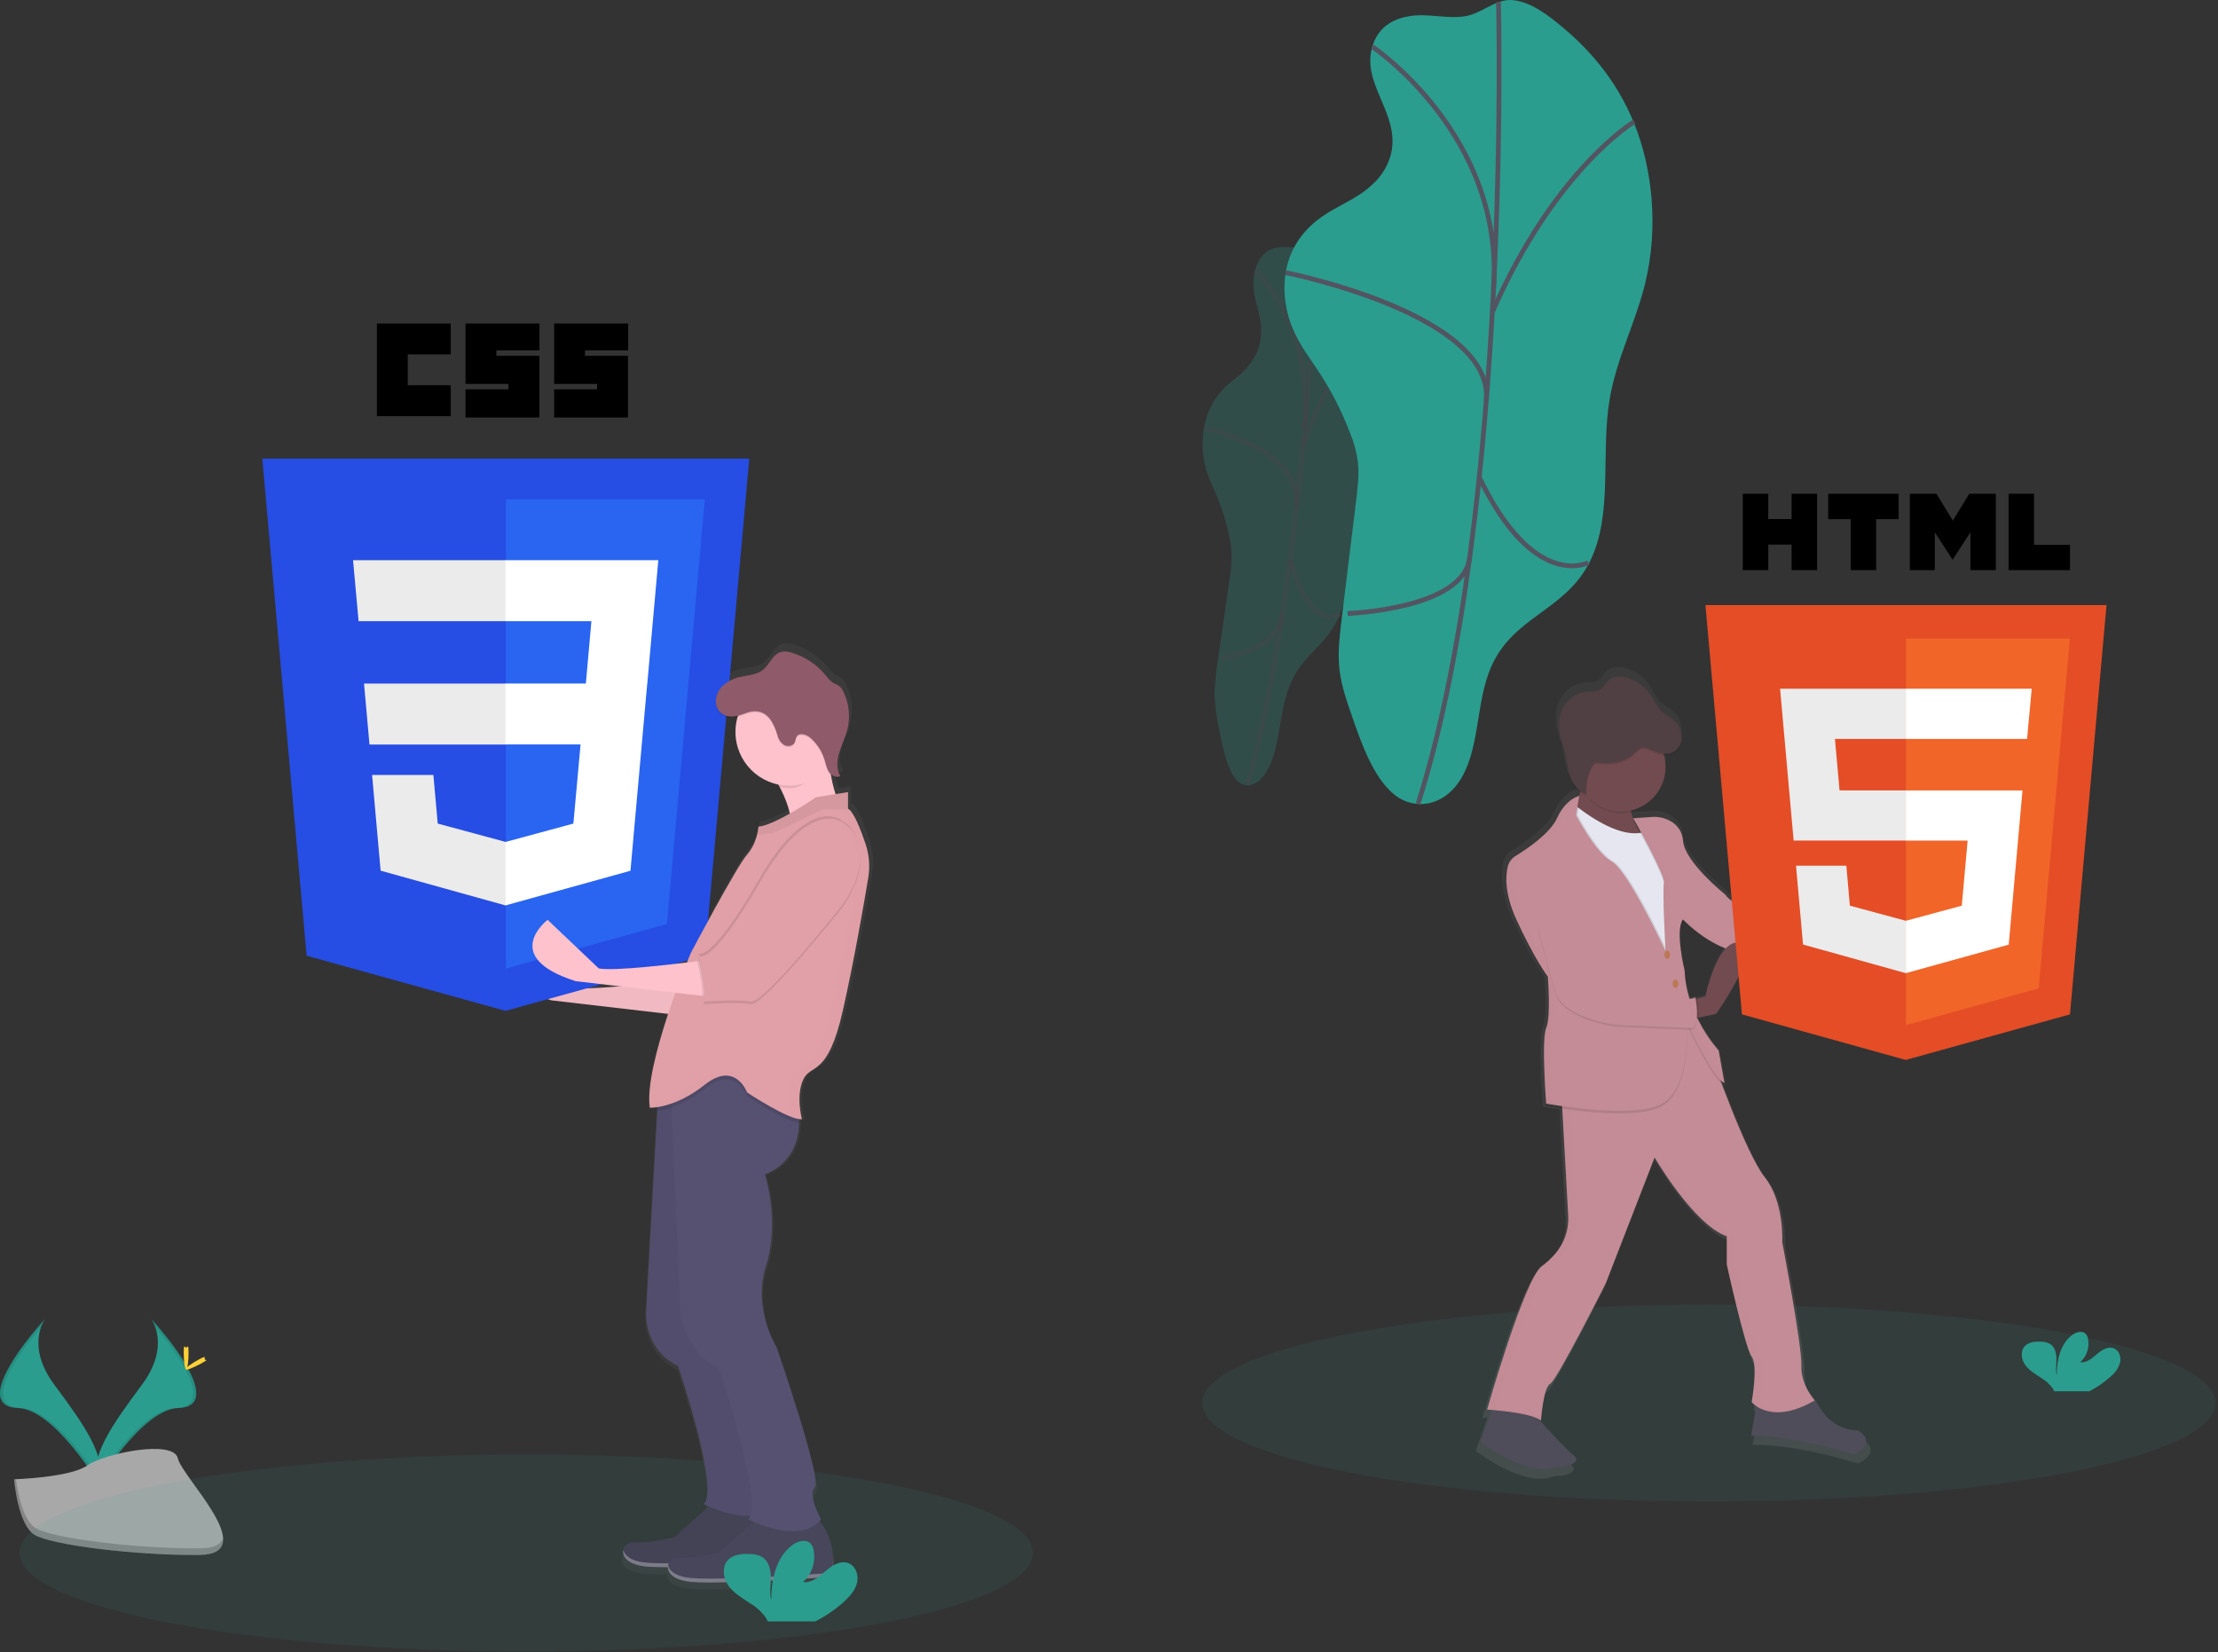 <svg width="925" height="689" viewBox="0 0 925 689" fill="none" xmlns="http://www.w3.org/2000/svg">
<rect x="0" y="0" width="925" height="689" fill="#333333" stroke="none"/>
<path opacity="0.1" d="M712.66 626.21C829.391 626.21 924.02 607.818 924.02 585.13C924.02 562.442 829.391 544.05 712.66 544.05C595.929 544.05 501.3 562.442 501.3 585.13C501.3 607.818 595.929 626.21 712.66 626.21Z" fill="#2A9D8F"/>
<g opacity="0.5">
<path opacity="0.5" d="M531.62 103.47C528.77 104.28 525.28 106.39 523.56 112.16C520.19 123.47 528.02 131.16 525.44 142.95C524.724 146.077 523.361 149.02 521.44 151.59C518.29 155.86 514.87 157.88 511.55 160.87C507.339 164.689 504.321 169.645 502.86 175.14C501.259 181.204 501.125 187.563 502.47 193.69C503.65 198.81 505.66 202.54 507.42 206.69C509.608 211.983 511.319 217.461 512.53 223.06C513.195 225.786 513.571 228.575 513.65 231.38C513.6 235.106 513.266 238.824 512.65 242.5L507.86 275.92C507.133 280.289 506.695 284.702 506.55 289.13C506.613 293.567 507.125 297.986 508.08 302.32C509.76 311.16 511.57 320.32 515.42 325C519.27 329.68 525.83 328 529.86 318.53C533.69 309.47 533.78 297.38 537.16 287.7C542.49 272.45 553.08 270.4 558.96 255.85C564.6 241.85 562.87 224.77 565.73 208.85C567.73 197.44 572.14 187.04 574.73 175.77C578.45 159.54 578.08 142.69 575.11 130.21C572.851 119.955 567.965 110.465 560.93 102.67C558.44 99.92 555.77 97.47 552.64 97.22C549.31 96.96 546.4 101.15 543.11 102.41C539.31 103.9 535.49 102.37 531.62 103.47Z" fill="#2A9D8F"/>
<path opacity="0.5" d="M549.65 98.07C549.65 98.07 544.01 242.41 520.29 327.52" stroke="#535461" stroke-width="2" stroke-miterlimit="10"/>
<path opacity="0.5" d="M523.42 112.84C523.42 112.84 548.77 135.92 543.96 179.84" stroke="#535461" stroke-width="2" stroke-miterlimit="10"/>
<path opacity="0.5" d="M502.15 178.52C502.15 178.52 543.76 186.89 540.67 211.78" stroke="#535461" stroke-width="2" stroke-miterlimit="10"/>
<path opacity="0.5" d="M575.18 129.91C575.18 129.91 558.34 144.65 543.34 186.4" stroke="#535461" stroke-width="2" stroke-miterlimit="10"/>
<path opacity="0.5" d="M558.73 256.09C558.73 256.09 547.24 265.09 538.02 233.58" stroke="#535461" stroke-width="2" stroke-miterlimit="10"/>
<path opacity="0.5" d="M509.15 274.5C509.15 274.5 532.58 271.44 534.74 256.77" stroke="#535461" stroke-width="2" stroke-miterlimit="10"/>
</g>
<path d="M588.26 6.66C582.46 7.52 575.48 10.21 572.61 18.5C566.98 34.76 584.09 47.07 580.15 64.06C578.975 68.735 576.499 72.983 573.01 76.31C567.01 82.22 560.15 84.8 553.65 88.81C547.15 92.82 540.4 99.13 537.35 108.81C534.42 118.12 535.69 128.4 538.74 136.08C541.79 143.76 546.4 149.49 550.52 155.81C555.527 163.589 559.713 171.867 563.01 180.51C564.673 184.449 565.79 188.598 566.33 192.84C566.86 198.04 566.19 203.63 565.52 209.1L559.57 257.84C558.78 264.32 557.98 270.9 558.43 277.14C558.94 284.33 561.07 290.61 563.17 296.74C567.69 309.96 572.53 323.74 581.06 331.02C589.59 338.3 602.97 336.74 610.18 323.2C617.04 310.31 615.78 292.52 621.63 278.67C630.85 256.84 652.53 255.07 662.96 234.35C672.96 214.47 667.37 189.04 671.39 165.94C674.27 149.39 682.07 134.59 686.07 118.3C691.84 94.83 689.07 69.98 681.45 51.3C673.83 32.62 661.78 19.3 648.85 9.07C643.37 4.72 637.56 0.79 631.05 0.07C624.13 -0.7 618.6 5.12 611.95 6.59C604.21 8.2 596.13 5.49 588.26 6.66Z" fill="#2A9D8F"/>
<path d="M624.94 0.84C624.94 0.84 630.4 212.73 591.38 335.26" stroke="#535461" stroke-width="2" stroke-miterlimit="10"/>
<path d="M572.39 19.52C572.39 19.52 627.59 56.52 622.86 120.68" stroke="#535461" stroke-width="2" stroke-miterlimit="10"/>
<path d="M536.16 113.69C536.16 113.69 623.28 130.95 619.84 167.23" stroke="#535461" stroke-width="2" stroke-miterlimit="10"/>
<path d="M681.55 50.76C681.55 50.76 648.44 70.47 622.36 130.17" stroke="#535461" stroke-width="2" stroke-miterlimit="10"/>
<path d="M662.44 234.63C662.44 234.63 639.74 246.63 616.91 199.02" stroke="#535461" stroke-width="2" stroke-miterlimit="10"/>
<path d="M562.01 255.84C562.01 255.84 610.14 254.11 612.88 232.76" stroke="#535461" stroke-width="2" stroke-miterlimit="10"/>
<path d="M63.052 550.009C63.052 550.009 71.432 561.009 59.182 577.509C46.932 594.009 36.812 608.029 40.922 618.349C40.922 618.349 59.402 587.619 74.442 587.189C89.482 586.759 79.602 568.489 63.052 550.009Z" fill="#2A9D8F"/>
<path opacity="0.1" d="M63.053 550.009C63.8 551.066 64.393 552.225 64.812 553.449C79.493 570.689 87.302 586.779 73.203 587.189C60.062 587.569 44.303 611.059 40.523 616.999C40.647 617.457 40.797 617.908 40.972 618.349C40.972 618.349 59.452 587.619 74.492 587.189C89.532 586.759 79.603 568.489 63.053 550.009Z" fill="black"/>
<path d="M78.632 563.979C78.632 567.839 78.202 570.979 77.632 570.979C77.062 570.979 76.632 567.849 76.632 563.979C76.632 560.109 77.172 561.979 77.702 561.979C78.232 561.979 78.632 560.119 78.632 563.979Z" fill="#FFD037"/>
<path d="M83.983 568.58C80.593 570.43 77.642 571.58 77.392 571.07C77.142 570.56 79.672 568.72 83.062 566.88C86.453 565.04 85.112 566.38 85.373 566.88C85.632 567.38 87.362 566.73 83.983 568.58Z" fill="#FFD037"/>
<path d="M18.812 550.009C18.812 550.009 10.432 561.009 22.682 577.509C34.932 594.009 45.032 608.019 40.942 618.339C40.942 618.339 22.462 587.609 7.422 587.179C-7.618 586.749 2.242 568.489 18.812 550.009Z" fill="#2A9D8F"/>
<path opacity="0.1" d="M18.812 550.009C18.082 551.069 17.506 552.227 17.102 553.449C2.422 570.689 -5.388 586.779 8.712 587.189C21.852 587.569 37.612 611.059 41.392 616.999C41.267 617.457 41.117 617.908 40.942 618.349C40.942 618.349 22.462 587.619 7.422 587.189C-7.618 586.759 2.242 568.489 18.812 550.009Z" fill="black"/>
<path d="M5.882 616.909C5.882 616.909 29.312 616.189 36.372 611.159C43.432 606.129 72.372 600.159 74.162 608.159C75.952 616.159 109.372 648.269 82.922 648.479C56.472 648.689 21.462 644.359 14.412 640.069C7.362 635.779 5.882 616.909 5.882 616.909Z" fill="#A8A8A8"/>
<path opacity="0.2" d="M83.392 645.699C56.942 645.909 21.932 641.579 14.882 637.289C9.512 634.019 7.372 622.289 6.662 616.879H5.882C5.882 616.879 7.362 635.779 14.412 640.069C21.462 644.359 56.472 648.699 82.922 648.479C90.562 648.419 93.192 645.699 93.052 641.679C91.992 644.139 89.082 645.659 83.392 645.699Z" fill="black"/>
<path d="M880.36 573.95C882.193 572.456 883.528 570.44 884.19 568.17C884.69 565.87 883.71 563.12 881.51 562.28C879.05 561.34 876.42 563.04 874.43 564.77C872.44 566.5 870.15 568.46 867.54 568.09C868.881 566.874 869.885 565.331 870.453 563.612C871.021 561.893 871.133 560.056 870.78 558.28C870.667 557.544 870.356 556.852 869.88 556.28C868.51 554.82 866.04 555.45 864.4 556.6C859.2 560.26 857.75 567.32 857.72 573.68C857.2 571.39 857.64 569 857.62 566.68C857.6 564.36 856.96 561.68 854.98 560.46C853.752 559.8 852.373 559.473 850.98 559.51C848.64 559.42 846.04 559.66 844.44 561.37C842.44 563.49 842.97 567.06 844.7 569.37C846.43 571.68 849.05 573.17 851.47 574.79C853.409 575.943 855.064 577.519 856.31 579.4C856.457 579.661 856.577 579.935 856.67 580.22H871.32C874.602 578.547 877.643 576.438 880.36 573.95Z" fill="#2A9D8F"/>
<path opacity="0.1" d="M219.463 688.72C336.193 688.72 430.823 670.327 430.823 647.64C430.823 624.952 336.193 606.56 219.463 606.56C102.732 606.56 8.103 624.952 8.103 647.64C8.103 670.327 102.732 688.72 219.463 688.72Z" fill="#2A9D8F"/>
<path d="M322.892 395.089L316.192 396.299L320.452 404.529L325.022 406.959L329.282 409.999L330.502 406.659L327.452 400.259L322.892 395.089Z" fill="#FDC2CC"/>
<path d="M318.023 395.7H314.373V400.88L318.023 409.1C318.023 409.1 322.893 410.01 323.203 410.01C323.513 410.01 327.463 409.1 327.463 409.1L328.683 406.97C328.683 406.97 315.283 401.78 318.023 395.7Z" fill="#E6E6F0"/>
<path d="M315.282 394.479L313.422 395.999L305.242 402.699L324.112 427.699C324.112 427.699 334.762 432.269 339.642 427.699C339.642 427.699 342.642 424.699 335.992 422.219C335.992 422.219 330.812 423.129 330.812 417.959C330.812 412.789 332.032 407.309 333.812 406.089C333.812 406.089 329.242 404.569 328.032 405.789C327.101 406.815 326.283 407.939 325.592 409.139C325.592 409.139 314.672 404.829 315.282 394.479Z" fill="#B45181"/>
<path d="M776.62 600.12C776.62 600.12 766.35 600.84 760.01 589.84C758.771 587.625 757.306 585.544 755.64 583.63C753.593 580.274 752.53 576.41 752.57 572.48C752.92 564.33 744.42 519.69 744.42 519.69C744.42 519.69 745.48 502.69 736.98 492.06C731.38 485.06 723.33 465.06 718.48 452.14C718.805 452.43 719.197 452.636 719.62 452.74L719.42 451.63H719.62L717.11 437.84C713.456 433.639 710.375 428.971 707.95 423.96L708.52 423.84L716.04 422.26C716.04 422.26 728.26 404.89 729.04 396.35H730.04H731.45C742.761 396.288 754.067 396.879 765.31 398.12C765.31 398.07 765.23 397.85 765.13 397.5C764.654 395.781 764.287 394.034 764.03 392.27H764.73L771.73 391.81C771.73 391.81 795.82 364.89 786.96 359.93C778.1 354.97 768.89 382.25 768.89 382.25L765.89 382.79L765.08 382.94C765.16 382.82 765.24 382.71 765.33 382.6C765.42 382.49 726.01 380.84 719.94 371.26C719.94 371.26 702.58 357.44 701.87 348.26C701.742 346.355 701.092 344.523 699.992 342.963C698.891 341.404 697.382 340.178 695.63 339.42C693.485 338.396 691.11 337.951 688.74 338.13L680.61 338.69L681.18 339.69H680.95C680.44 338.521 680.012 337.318 679.67 336.09H679.84C679.78 335.84 679.73 335.59 679.68 335.34C682.171 334.752 684.52 333.67 686.586 332.159C688.652 330.647 690.393 328.736 691.707 326.539C693.021 324.342 693.88 321.904 694.235 319.369C694.589 316.833 694.431 314.253 693.77 311.78C694.565 311.882 695.372 311.858 696.16 311.71C699.16 311.1 701.27 308.06 701.35 305.02C701.35 304.82 701.35 304.62 701.35 304.43C701.35 304.43 701.35 304.35 701.35 304.31C701.32 302.782 700.95 301.28 700.267 299.914C699.583 298.547 698.604 297.35 697.4 296.41C695.78 295.06 693.84 294.1 692.4 292.6C690.65 290.81 689.69 288.41 688.33 286.3C686.052 282.809 682.673 280.18 678.73 278.83C675.8 277.83 672.2 277.73 669.95 279.83C668.79 280.92 668.12 282.5 666.82 283.42C664.95 284.76 662.41 284.36 660.12 284.63C658.046 284.949 656.083 285.773 654.404 287.031C652.724 288.288 651.38 289.94 650.49 291.84C649.367 294.219 648.826 296.83 648.91 299.46C648.885 301.263 649.1 303.063 649.55 304.81C649.99 306.55 650.64 308.23 651.12 309.97C652.12 313.57 652.35 317.36 653.5 320.91C654.273 323.544 655.815 325.888 657.93 327.64L657.59 329.1C657.37 329.1 651.85 330.33 648.04 338.66C645.04 345.23 634.83 352.01 630.34 354.75C629.503 355.262 628.776 355.936 628.202 356.733C627.629 357.53 627.22 358.433 627 359.39C626.569 361.322 626.377 363.3 626.43 365.28C626.35 369.55 627.24 375.46 630.67 382.95C638.46 399.95 644.13 407.39 644.13 407.39C644.13 407.39 644.56 412.6 644.59 418.09C644.59 422.18 644.29 426.25 643.42 428.29C642.68 430.01 642.42 434.4 642.48 439.42C642.48 449.04 643.42 461.59 643.42 461.59C643.42 461.59 646.13 462.11 650.32 462.72L652.93 508.64C653.258 514.201 651.472 519.68 647.93 523.98C646.099 526.241 643.985 528.258 641.64 529.98C634.2 535.29 618.26 591.27 618.26 591.27C618.26 591.27 619.04 591.27 620.32 591.42L615.42 605.09C615.42 605.09 635 620.09 646.91 615.99C648.2 615.569 649.554 615.38 650.91 615.43C653.26 615.43 658.29 613.57 655.49 611.12C650.083 606.14 644.984 600.837 640.22 595.24C640.603 595.427 640.971 595.644 641.32 595.89V595.78L641.49 595.89C641.49 595.89 641.49 595.34 641.62 594.44L641.45 594.38C641.81 590.7 642.95 581.38 645.21 580.3C648.04 578.88 668.95 537.43 668.95 537.43L689.85 483.58C689.85 483.58 706.5 512.28 720.67 517.23V529.23C720.67 529.23 728.46 564.66 731.3 568.55C734.14 572.44 731.3 588.03 731.3 588.03C731.86 588.671 732.502 589.236 733.21 589.71L730.94 602.55C730.94 602.55 747.24 601.84 774.87 610.34C774.85 610.39 785.48 605.79 776.62 600.12ZM711.44 414.84L707.99 415.7L707.31 415.87C707.24 415.44 707.19 415.19 707.19 415.19C706.398 415.547 705.547 415.754 704.68 415.8C703.457 411.926 702.751 407.908 702.58 403.85C701.419 398.992 700.713 394.038 700.47 389.05C700.47 386.47 700.9 384.22 701.87 382.95L703.02 383.04L703.82 383.8L703.88 383.85L704.29 384.22L704.72 384.6L704.79 384.66L705.25 385.07L705.33 385.14L705.8 385.54L706.33 385.98L706.45 386.08L707.01 386.53L707.56 386.97L707.69 387.07L708.3 387.53L708.43 387.62L709.01 388.05L709.11 388.12L709.77 388.59L709.93 388.7L710.63 389.18H710.69L711.37 389.63L711.53 389.74L712.26 390.21L712.42 390.31L713.1 390.73L713.23 390.81L714.01 391.27L714.2 391.38L715.01 391.83H715.07L715.86 392.25L716.05 392.35L716.89 392.77L717.06 392.85L717.84 393.21L717.99 393.28L718.87 393.66L719.08 393.75L719.99 394.12C714.34 400.34 711.44 414.84 711.44 414.84Z" fill="url(#paint0_linear)"/>
<path d="M624.06 583L617.49 601.33C617.49 601.33 635.49 615.13 647.19 612.27C648.953 611.831 650.749 611.54 652.56 611.4C654.98 611.22 659.15 609.45 656.56 607.21C648.26 599.95 637.19 586.46 637.19 586.46L624.06 583Z" fill="#4F4D59"/>
<path d="M733.35 581.269L730.24 598.909C730.24 598.909 746.15 598.219 773.13 606.519C773.13 606.519 783.51 602.019 774.86 596.519C774.86 596.519 764.86 597.209 758.61 586.519C752.36 575.829 748.61 577.179 748.61 577.179L733.35 581.269Z" fill="#4F4D59"/>
<path d="M651.01 453.31L654.01 506.99C654.338 512.71 652.443 518.335 648.72 522.69C647.037 524.689 645.12 526.479 643.01 528.02C635.75 533.21 620.18 587.85 620.18 587.85C620.18 587.85 637.82 588.85 642.66 592.35C642.66 592.35 643.66 578.52 646.46 577.13C649.26 575.74 669.63 535.28 669.63 535.28L690.04 482.71C690.04 482.71 706.29 510.71 720.13 515.57V527.33C720.13 527.33 727.74 561.92 730.51 565.72C733.28 569.52 730.51 584.72 730.51 584.72C730.51 584.72 738.51 594.72 756.79 584.03C756.79 584.03 750.91 577.46 751.26 569.5C751.61 561.54 743.26 517.97 743.26 517.97C743.26 517.97 744.26 501.37 736 490.97C727.74 480.57 714.01 440.84 714.01 440.84L704.49 420.36L651.01 453.31Z" fill="#C48C96"/>
<g opacity="0.1">
<path opacity="0.1" d="M623.54 587.84C623.54 587.84 639.1 533.2 646.37 528.01C648.6 526.375 650.616 524.467 652.37 522.33C655.919 518.034 657.706 512.552 657.37 506.99L654.32 453.3L705.32 421.86L704.63 420.37L651.21 453.31L654.26 507C654.596 512.562 652.809 518.044 649.26 522.34C647.506 524.477 645.49 526.385 643.26 528.02C636.01 533.2 620.43 587.84 620.43 587.84C620.43 587.84 638.07 588.84 642.91 592.34C642.91 592.34 642.91 591.8 643.04 590.93C636.23 588.59 623.54 587.84 623.54 587.84Z" fill="black"/>
<path opacity="0.1" d="M733.87 584.73C733.87 584.73 736.64 569.51 733.87 565.73C731.1 561.95 723.49 527.34 723.49 527.34V515.56C709.66 510.72 693.4 482.7 693.4 482.7L692.2 485.84C696.89 493.28 709.4 511.74 720.39 515.58V527.34C720.39 527.34 728 561.93 730.77 565.73C733.54 569.53 730.77 584.73 730.77 584.73C730.77 584.73 734.63 589.59 743.15 588.93C736.78 588.4 733.87 584.73 733.87 584.73Z" fill="black"/>
</g>
<path d="M770.01 393.13L763.22 393.58L759.64 393.82V385.17L764.34 384.32L767.25 383.79C767.25 383.79 776.25 357.16 784.89 362C793.53 366.84 770.01 393.13 770.01 393.13Z" fill="#714B4F"/>
<path d="M661.07 321.84C661.07 321.84 656.57 339.13 655.19 349.84C653.81 360.55 687.35 351.92 687.35 351.92C687.35 351.92 674.55 336.36 681.82 328.06L661.07 321.84Z" fill="#714B4F"/>
<path d="M697.38 393.84L698.07 400.41L687.35 399.72L676.63 390.38L665.91 360.28L659.01 349.55L653.82 342.98L655.9 334.98C655.9 334.98 656.85 335.81 658.45 337.03C663.72 341.03 676.07 349.44 685.1 347.12C685.518 347.015 685.928 346.884 686.33 346.73L699.82 369.9L697.38 393.84Z" fill="#E6E6F0"/>
<path opacity="0.1" d="M658.65 332.95C658.65 332.95 653.12 333.95 649.31 342.29C646.39 348.67 636.51 355.29 632.1 357.96C631.259 358.474 630.529 359.151 629.954 359.951C629.378 360.751 628.969 361.659 628.75 362.62C627.86 366.56 627.52 373.91 632.36 384.48C639.97 401.08 645.5 408.34 645.5 408.34C645.5 408.34 646.88 424.94 644.81 429.78C642.74 434.62 644.81 461.25 644.81 461.25C644.81 461.25 681.12 468.17 693.23 461.25C705.34 454.33 703.61 427.7 703.61 427.7C703.61 427.7 715.02 451.91 719.17 452.6L716.75 439.11C716.75 439.11 703.26 424.58 702.57 405.91C702.57 405.91 698.42 388.96 701.88 384.47C701.88 384.47 760.33 389.31 763.79 385.16C763.79 385.16 725.4 383.43 719.52 374.09C719.52 374.09 702.57 360.6 701.88 351.61C701.78 349.922 701.25 348.288 700.342 346.862C699.434 345.436 698.177 344.265 696.69 343.46C694.338 342.122 691.638 341.519 688.94 341.73L681.13 342.27C681.13 342.27 694.62 366.13 693.93 369.27C693.24 372.41 694.62 397.63 694.62 397.63C694.62 397.63 679.01 364.08 672.14 360.28C665.27 356.48 657.26 340.84 657.26 340.84L658.64 332.94" fill="black"/>
<path opacity="0.1" d="M697.38 393.84L698.07 400.41L687.35 399.72L676.63 390.38L665.91 360.28L659.01 349.55L653.82 342.98L655.9 334.98C655.9 334.98 656.85 335.81 658.45 337.03L657.97 339.76C657.97 339.76 665.97 355.38 672.84 359.19C679.71 363 695.32 396.54 695.32 396.54C695.32 396.54 693.94 371.29 694.63 368.18C695.1 366.07 689.04 354.41 685.1 347.12C685.518 347.015 685.928 346.884 686.33 346.73L699.82 369.9L697.38 393.84Z" fill="black"/>
<path opacity="0.1" d="M763.22 393.58L759.64 393.82V385.17L764.34 384.32C762.7 386.49 762.76 390.33 763.22 393.58Z" fill="black"/>
<path d="M658.65 331.919C658.65 331.919 653.12 332.919 649.31 341.259C646.39 347.639 636.51 354.259 632.1 356.929C631.259 357.443 630.529 358.12 629.954 358.92C629.378 359.721 628.969 360.628 628.75 361.589C627.86 365.529 627.52 372.879 632.36 383.449C639.97 400.049 645.5 407.309 645.5 407.309C645.5 407.309 646.88 423.909 644.81 428.749C642.74 433.589 644.81 460.219 644.81 460.219C644.81 460.219 681.12 467.139 693.23 460.219C705.34 453.299 703.61 426.669 703.61 426.669C703.61 426.669 715.01 450.839 719.17 451.579L716.75 438.089C716.75 438.089 703.26 423.559 702.57 404.889C702.57 404.889 698.42 387.939 701.88 383.449C701.88 383.449 715.37 397.979 730.59 397.629C741.681 397.563 752.766 398.14 763.79 399.359C763.79 399.359 760.33 388.289 763.79 384.139C763.79 384.139 725.4 382.409 719.52 373.069C719.52 373.069 702.57 359.579 701.88 350.589C701.78 348.902 701.25 347.268 700.342 345.841C699.434 344.415 698.177 343.244 696.69 342.439C694.338 341.101 691.638 340.499 688.94 340.709L681.13 341.249C681.13 341.249 694.62 365.109 693.93 368.249C693.24 371.389 694.62 396.609 694.62 396.609C694.62 396.609 679.01 363.039 672.14 359.239C665.27 355.439 657.26 339.839 657.26 339.839L658.64 331.939" fill="#C48C96"/>
<path opacity="0.1" d="M651.01 368.23C651.01 368.23 659.31 396.23 664.15 399.7C668.99 403.17 698.39 420.8 707.04 416.65C707.04 416.65 709.12 427.03 706.04 429.45C706.04 429.45 673.79 428.19 673.53 428.07C673.53 428.07 652.43 425.3 648.97 414.93C645.51 404.56 641.36 386.93 641.36 386.93L651.01 368.23Z" fill="black"/>
<path d="M695.31 399.879C695.978 399.879 696.52 399.105 696.52 398.149C696.52 397.194 695.978 396.419 695.31 396.419C694.642 396.419 694.1 397.194 694.1 398.149C694.1 399.105 694.642 399.879 695.31 399.879Z" fill="#BA7855"/>
<path d="M698.76 411.98C699.428 411.98 699.97 411.205 699.97 410.25C699.97 409.294 699.428 408.52 698.76 408.52C698.092 408.52 697.55 409.294 697.55 410.25C697.55 411.205 698.092 411.98 698.76 411.98Z" fill="#BA7855"/>
<g opacity="0.1">
<path opacity="0.1" d="M647.24 459.84C647.24 459.84 645.16 433.21 647.24 428.37C649.32 423.53 647.93 406.93 647.93 406.93C647.93 406.93 642.4 399.67 634.79 383.07C629.94 372.5 630.29 365.15 631.18 361.21C631.399 360.249 631.808 359.341 632.384 358.541C632.959 357.74 633.689 357.063 634.53 356.55C638.94 353.85 648.81 347.26 651.74 340.88C653.89 336.2 656.58 333.83 658.52 332.65L658.65 331.89C658.65 331.89 653.12 332.89 649.31 341.23C646.39 347.61 636.51 354.23 632.1 356.9C631.259 357.413 630.529 358.09 629.954 358.891C629.378 359.691 628.969 360.599 628.75 361.56C627.86 365.5 627.52 372.85 632.36 383.42C639.97 400.02 645.5 407.28 645.5 407.28C645.5 407.28 646.88 423.88 644.81 428.72C642.74 433.56 644.81 460.19 644.81 460.19C644.81 460.19 670.75 465.13 686.09 462.48C670.6 464.33 647.24 459.84 647.24 459.84Z" fill="black"/>
<path opacity="0.1" d="M693.92 368.23C693.45 370.36 693.92 382.89 694.31 390.57C695.98 393.98 697.03 396.25 697.03 396.25C697.03 396.25 695.65 371 696.34 367.89C697 364.89 684.85 343.23 683.64 341.09L681.12 341.26C681.12 341.26 694.62 365.12 693.92 368.23Z" fill="black"/>
<path opacity="0.1" d="M733.01 397.28C717.79 397.63 704.3 383.1 704.3 383.1C703.896 383.663 703.601 384.297 703.43 384.97C707.43 388.69 718.43 397.9 730.59 397.62C741.681 397.553 752.766 398.13 763.79 399.35C763.79 399.35 763.72 399.12 763.61 398.73C753.445 397.679 743.229 397.195 733.01 397.28Z" fill="black"/>
<path opacity="0.1" d="M706.01 426.33C706.01 426.33 706.15 428.49 706.07 431.73C709.67 438.87 716.22 451.08 719.15 451.57L718.64 448.73C713.61 442.41 706.01 426.33 706.01 426.33Z" fill="black"/>
</g>
<path d="M715.71 422.84L708.36 424.39L702.56 425.61L705.67 416.96L707.84 416.42L711.21 415.58C711.21 415.58 716.05 391.37 725.74 393.1C735.43 394.83 715.71 422.84 715.71 422.84Z" fill="#714B4F"/>
<path opacity="0.1" d="M708.37 424.42L702.57 425.64L705.68 416.99L707.85 416.45C708.331 419.077 708.506 421.752 708.37 424.42Z" fill="black"/>
<path d="M651.01 367.54C651.01 367.54 659.31 395.54 664.15 399.01C668.99 402.48 698.39 420.11 707.04 415.96C707.04 415.96 709.12 426.34 706.04 428.76C706.04 428.76 673.79 427.5 673.53 427.38C673.53 427.38 652.43 424.61 648.97 414.24C645.51 403.87 641.36 386.24 641.36 386.24L651.01 367.54Z" fill="#C48C96"/>
<path opacity="0.1" d="M661.41 322.58C661.41 322.58 660.71 325.29 659.77 329.23C661.685 332.857 664.741 335.753 668.466 337.47C672.191 339.188 676.378 339.63 680.38 338.73C679.55 335.18 679.73 331.59 682.16 328.81L661.41 322.58Z" fill="black"/>
<path d="M675.94 338.489C686.256 338.489 694.62 330.126 694.62 319.809C694.62 309.493 686.256 301.129 675.94 301.129C665.623 301.129 657.26 309.493 657.26 319.809C657.26 330.126 665.623 338.489 675.94 338.489Z" fill="#714B4F"/>
<path opacity="0.1" d="M692.16 314.669C693.513 315.047 694.93 315.136 696.32 314.929C697.759 314.54 699.032 313.692 699.945 312.513C700.858 311.335 701.362 309.89 701.38 308.399C701.354 306.909 700.994 305.442 700.328 304.108C699.662 302.774 698.706 301.606 697.53 300.689C695.95 299.369 694.06 298.439 692.61 296.969C690.9 295.219 689.96 292.879 688.61 290.819C686.386 287.413 683.088 284.847 679.24 283.529C676.38 282.529 672.87 282.449 670.67 284.529C669.54 285.599 668.88 287.129 667.62 288.039C665.79 289.339 663.31 288.959 661.08 289.219C659.059 289.527 657.145 290.326 655.506 291.546C653.867 292.767 652.553 294.372 651.68 296.219C649.973 299.987 649.648 304.236 650.76 308.219C651.19 309.919 651.83 311.559 652.29 313.219C653.29 316.739 653.49 320.429 654.61 323.899C655.73 327.369 658.04 330.769 661.54 331.809C661.264 327.915 662.034 324.017 663.77 320.519C664.056 319.755 664.62 319.126 665.35 318.759C665.973 318.599 666.627 318.599 667.25 318.759C671.636 319.408 676.111 318.503 679.9 316.199C681.23 315.399 683.3 312.639 684.71 312.369C686.53 312.059 690.26 314.249 692.16 314.669Z" fill="black"/>
<path d="M692.16 313.98C693.513 314.357 694.93 314.446 696.32 314.24C697.759 313.85 699.032 313.002 699.945 311.823C700.858 310.645 701.362 309.2 701.38 307.71C701.354 306.219 700.994 304.753 700.328 303.418C699.662 302.084 698.706 300.916 697.53 300C695.95 298.68 694.06 297.75 692.61 296.28C690.9 294.53 689.96 292.19 688.61 290.13C686.386 286.723 683.088 284.157 679.24 282.84C676.38 281.84 672.87 281.76 670.67 283.84C669.54 284.91 668.88 286.44 667.62 287.35C665.79 288.65 663.31 288.27 661.08 288.53C659.059 288.837 657.145 289.636 655.506 290.856C653.867 292.077 652.553 293.682 651.68 295.53C649.973 299.297 649.648 303.546 650.76 307.53C651.19 309.23 651.83 310.87 652.29 312.53C653.29 316.05 653.49 319.74 654.61 323.21C655.73 326.68 658.04 330.08 661.54 331.12C661.272 327.226 662.049 323.332 663.79 319.84C664.076 319.075 664.64 318.446 665.37 318.079C665.993 317.919 666.647 317.919 667.27 318.079C671.656 318.728 676.131 317.823 679.92 315.52C681.25 314.72 683.32 311.96 684.73 311.69C686.53 311.37 690.26 313.56 692.16 313.98Z" fill="#503F43"/>
<path d="M878.51 252.33L863.27 423.03L794.77 442.03L726.46 423.03L711.24 252.33H878.51Z" fill="#E44D26"/>
<path d="M794.87 427.51L850.22 412.17L863.22 266.29H794.87V427.51Z" fill="#F16529"/>
<path d="M765.25 308.169H794.87V287.229H742.37L742.87 292.849L748.02 350.549H794.88V329.609H767.17L765.25 308.169ZM770.01 361.019H749.01L751.94 393.899L794.78 405.839H794.88V383.989H794.79L771.47 377.689L770.01 361.019Z" fill="#EBEBEB"/>
<path d="M726.81 205.93H737.45V216.44H747.18V205.93H757.82V237.77H747.18V227.11H737.45V237.77H726.81V205.93ZM771.81 216.49H762.44V205.93H791.82V216.49H782.45V237.77H771.82V216.49H771.81ZM796.49 205.93H807.59L814.42 217.12L821.24 205.93H832.34V237.77H821.74V221.99L814.42 233.31H814.24L806.91 221.99V237.77H796.49V205.93ZM837.63 205.93H848.27V227.24H863.27V237.76H837.66V205.93H837.63Z" fill="black"/>
<path d="M794.8 350.55H820.58L818.15 377.71L794.8 384.01V405.84L837.73 393.94L838.04 390.4L842.96 335.27L843.47 329.65H794.8V350.59V350.55ZM794.8 308.12V308.17H845.38L845.8 303.46L846.8 292.84L847.3 287.22H794.8V308.11V308.12Z" fill="white"/>
<path d="M362.532 349.859C360.582 344.149 357.772 336.859 355.532 335.199C355.397 335.092 355.25 335.001 355.092 334.929H354.812V327.879L349.552 328.719C348.708 326.171 348.069 323.56 347.642 320.909C348.149 321.416 348.795 321.762 349.498 321.903C350.201 322.043 350.93 321.972 351.592 321.699C351.502 321.559 351.432 321.409 351.352 321.259L351.592 321.159C350.764 319.698 350.327 318.049 350.322 316.369C350.366 314.837 350.611 313.317 351.052 311.849C351.992 308.599 353.582 305.559 354.472 302.299C355.041 300.194 355.31 298.02 355.272 295.839C355.299 292.146 354.457 288.497 352.812 285.189C352.404 284.237 351.765 283.402 350.952 282.759C350.212 282.349 349.451 281.979 348.672 281.649C347.368 280.771 346.245 279.651 345.362 278.349C341.627 273.801 336.626 270.464 330.992 268.759C329.526 268.215 327.936 268.09 326.402 268.399C322.872 269.399 321.582 273.729 318.722 276.019C316.192 278.019 312.722 278.249 309.562 278.929C306.318 279.481 303.332 281.046 301.032 283.399C299.537 285.109 298.722 287.308 298.742 289.579C298.656 290.639 298.844 291.703 299.287 292.67C299.73 293.636 300.413 294.473 301.272 295.099C302.25 295.742 303.358 296.161 304.516 296.325C305.674 296.489 306.855 296.395 307.972 296.049C307.099 299.066 306.859 302.23 307.266 305.343C307.673 308.457 308.72 311.452 310.339 314.142C311.959 316.832 314.117 319.159 316.678 320.975C319.239 322.792 322.148 324.06 325.222 324.699L325.842 325.799C327.734 329.327 329.168 333.08 330.112 336.969C325.272 339.719 319.982 342.289 316.792 342.529C316.666 343.776 316.435 345.011 316.102 346.219C315.357 349.254 313.923 352.077 311.912 354.469C307.572 359.349 288.042 396.249 288.042 396.249C288.042 396.249 287.422 397.719 286.422 400.249C274.292 401.739 254.502 403.889 248.972 402.779L227.272 382.159C227.272 382.159 220.272 387.509 220.872 394.009L216.962 390.289C216.962 390.289 196.342 406.019 228.902 416.289L278.442 422.039C273.722 436.279 269.322 452.849 270.682 461.869H271.092C272.04 461.868 272.986 461.794 273.922 461.649L273.832 463.249L269.062 548.679C269.062 548.679 267.972 564.409 282.622 571.469C282.622 571.469 300.532 624.099 293.472 630.069C293.472 630.069 294.312 630.509 295.722 631.129L280.992 644.129C280.992 644.129 270.142 646.839 264.172 646.299C263.123 646.156 262.058 646.404 261.18 646.996C260.302 647.589 259.673 648.483 259.412 649.509C259.412 649.619 259.412 649.729 259.352 649.849V649.989C259.352 650.099 259.352 650.219 259.352 650.339C259.352 650.459 259.352 650.429 259.352 650.469C259.352 650.509 259.352 650.669 259.352 650.769V650.899C259.352 651.019 259.352 651.129 259.422 651.249V651.379C259.456 651.506 259.496 651.629 259.542 651.749V651.869C259.592 651.989 259.652 652.109 259.712 652.229V652.309C259.782 652.429 259.852 652.549 259.932 652.669L260.002 652.769C260.089 652.896 260.186 653.023 260.292 653.149L260.372 653.249C260.482 653.379 260.602 653.499 260.732 653.629H260.792L261.192 653.969L261.282 654.039L261.772 654.389L261.892 654.469L262.462 654.799H262.552L263.162 655.099H263.252L263.962 655.389L264.112 655.449L264.902 655.709H265.032L265.882 655.929H265.952L266.952 656.119H267.142L268.142 656.269H268.332L269.482 656.379C271.712 656.549 274.722 656.609 278.202 656.599C278.202 656.599 278.202 656.689 278.202 656.729C278.202 656.769 278.202 656.929 278.202 657.029V657.159C278.202 657.279 278.202 657.389 278.272 657.509V657.639C278.306 657.766 278.346 657.889 278.392 658.009V658.129C278.442 658.249 278.502 658.369 278.562 658.489V658.569C278.632 658.689 278.702 658.809 278.782 658.929L278.852 659.029C278.939 659.156 279.036 659.283 279.142 659.409L279.222 659.509C279.332 659.639 279.452 659.759 279.582 659.889H279.632L280.032 660.229L280.122 660.299L280.612 660.649L280.732 660.729L281.292 661.059H281.382L281.992 661.359H282.082L282.792 661.649L282.942 661.709L283.732 661.969H283.862L284.712 662.189H284.782L285.782 662.379H285.972L286.972 662.529H287.162L288.312 662.639C302.422 663.729 347.452 660.469 347.452 660.469V660.339V660.179C347.902 658.079 350.062 645.869 342.382 636.839C342.612 636.599 342.832 636.349 343.042 636.089C343.042 636.089 337.042 625.779 340.332 622.529C343.622 619.279 324.442 563.349 324.442 563.349C324.442 563.349 314.132 547.069 320.102 528.619C326.072 510.169 319.562 490.099 319.562 490.099C319.562 490.099 333.812 485.879 334.072 468.349C334.072 467.819 334.072 467.269 334.072 466.719C334.37 466.763 334.671 466.783 334.972 466.779C335.172 466.794 335.373 466.794 335.572 466.779C335.572 466.779 332.862 457.009 336.112 449.959C339.362 442.909 346.422 449.419 352.932 420.659C357.642 399.849 361.782 375.919 363.722 364.269C364.519 359.441 364.11 354.491 362.532 349.859ZM238.712 410.859L233.762 406.159C235.402 406.839 237.222 407.499 239.252 408.159L257.902 410.349C249.582 411.099 241.812 411.519 238.712 410.889V410.859Z" fill="url(#paint1_linear)"/>
<path d="M285.942 408.119C285.942 408.119 247.562 413.449 239.562 411.849L218.242 391.589C218.242 391.589 197.982 407.049 229.972 417.179L289.672 424.109L285.942 408.119Z" fill="#FDC2CC"/>
<path opacity="0.05" d="M285.942 408.119C285.942 408.119 247.562 413.449 239.562 411.849L218.242 391.589C218.242 391.589 197.982 407.049 229.972 417.179L289.672 424.109L285.942 408.119Z" fill="black"/>
<path d="M210.812 421.569L127.872 398.569L109.392 191.27H312.482L293.982 398.54L210.812 421.569Z" fill="#264DE4"/>
<path d="M278.142 385.349L293.952 208.229H210.952V403.94L278.142 385.349Z" fill="#2965F1"/>
<path d="M151.812 285.08L154.092 310.5H210.992V285.08H151.812ZM147.232 233.62L149.542 259.04H210.982V233.62H147.182H147.232ZM210.982 351.11H210.872L182.552 343.46L180.742 323.18H155.172L158.732 363.1L210.812 377.59H210.932L210.982 351.11Z" fill="#EBEBEB"/>
<path d="M157.192 134.91H187.982V147.79H170.062V160.67H187.982V173.55H157.192V134.91ZM194.192 134.91H224.982V146.11H207.022V148.35H224.942V174.11H194.142V162.35H212.062V160.11H194.142V134.91H194.192ZM231.192 134.91H261.982V146.11H243.972V148.35H261.892V174.11H231.092V162.35H249.012V160.11H231.092V134.91H231.192Z" fill="black"/>
<path d="M269.952 285.08L274.542 233.62H210.812V259.04H246.642L244.332 285.04H210.812V310.46H242.122L239.122 343.46L210.812 351.13V377.58L262.932 363.13L263.312 358.83L269.312 291.89L269.932 285.06L269.952 285.08Z" fill="white"/>
<path d="M299.812 624.54L281.152 641.06C281.152 641.06 270.492 643.73 264.632 643.19C258.772 642.65 256.102 652.25 269.962 653.32C283.822 654.39 328.062 651.19 328.062 651.19C328.062 651.19 332.322 634.13 319.532 624.54H299.812Z" fill="#47465A"/>
<path opacity="0.05" d="M299.812 624.54L281.152 641.06C281.152 641.06 270.492 643.73 264.632 643.19C258.772 642.65 256.102 652.25 269.962 653.32C283.822 654.39 328.062 651.19 328.062 651.19C328.062 651.19 332.322 634.13 319.532 624.54H299.812Z" fill="black"/>
<path opacity="0.3" d="M328.722 643.819C328.691 645.763 328.466 647.7 328.052 649.599C328.052 649.599 283.812 652.799 269.952 651.729C263.282 651.219 260.452 648.729 259.952 646.349C259.342 649.089 261.762 652.699 269.952 653.349C283.812 654.419 328.052 651.219 328.052 651.219C328.573 648.789 328.798 646.304 328.722 643.819Z" fill="white"/>
<path d="M321.652 322.349C321.652 322.349 333.382 338.869 329.112 350.069C324.842 361.269 351.502 338.339 351.502 338.339C351.502 338.339 342.972 323.349 347.242 307.349L321.652 322.349Z" fill="#FDC2CC"/>
<path d="M318.452 630.939L299.812 647.459C299.812 647.459 289.152 650.129 283.292 649.589C277.432 649.049 274.762 658.649 288.622 659.719C302.482 660.789 346.722 657.589 346.722 657.589C346.722 657.589 350.982 640.529 338.192 630.939H318.452Z" fill="#47465A"/>
<path d="M323.812 627.209C321.032 630.639 317.112 631.959 313.012 632.159C303.692 632.599 293.432 627.209 293.432 627.209C300.362 621.349 282.772 569.639 282.772 569.639C268.382 562.709 269.442 547.25 269.442 547.25L274.102 463.349L275.282 442.269L290.212 433.209L301.972 442.209L313.132 450.769C313.859 453.493 314.328 456.278 314.532 459.089C315.832 478.679 300.342 483.289 300.342 483.289C300.342 483.289 306.742 503.009 300.872 521.139C295.002 539.269 305.132 555.259 305.132 555.259C305.132 555.259 324.322 610.699 321.132 613.899C317.942 617.099 323.812 627.209 323.812 627.209Z" fill="#565171"/>
<path opacity="0.05" d="M323.812 627.209C321.032 630.639 317.112 631.959 313.012 632.159C303.692 632.599 293.432 627.209 293.432 627.209C300.362 621.349 282.772 569.639 282.772 569.639C268.382 562.709 269.442 547.25 269.442 547.25L274.102 463.349L275.282 442.269L290.212 433.209L301.972 442.209L313.132 450.769C313.859 453.493 314.328 456.278 314.532 459.089C315.832 478.679 300.342 483.289 300.342 483.289C300.342 483.289 306.742 503.009 300.872 521.139C295.002 539.269 305.132 555.259 305.132 555.259C305.132 555.259 324.322 610.699 321.132 613.899C317.942 617.099 323.812 627.209 323.812 627.209Z" fill="black"/>
<path d="M342.442 633.6C333.382 644.79 312.062 633.6 312.062 633.6C312.492 633.204 312.812 632.705 312.992 632.15C316.902 621.52 299.802 570.7 299.802 570.7C285.412 563.77 283.802 547.25 283.802 547.25L280.032 461.83L279.542 450.77L301.972 442.21L308.862 439.58L331.812 457.17C332.798 460.814 333.282 464.575 333.252 468.35C332.962 485.56 318.992 489.72 318.992 489.72C318.992 489.72 325.392 509.44 319.522 527.57C313.652 545.7 323.812 561.64 323.812 561.64C323.812 561.64 343.002 617.08 339.812 620.28C336.622 623.48 342.442 633.6 342.442 633.6Z" fill="#565171"/>
<path opacity="0.1" d="M333.252 468.349C328.642 467.689 319.312 462.139 314.522 459.129C312.692 457.979 311.522 457.209 311.522 457.209C311.522 457.209 306.722 443.879 293.932 454.009C289.771 457.389 285.073 460.046 280.032 461.869C278.107 462.551 276.121 463.05 274.102 463.359L275.282 442.279L290.212 433.219L301.972 442.219L308.862 439.589L331.812 457.169C332.797 460.813 333.282 464.574 333.252 468.349Z" fill="black"/>
<path d="M362.102 366.059C360.202 377.499 356.102 401.059 351.502 421.449C345.102 449.699 338.172 443.299 334.982 450.229C331.792 457.159 334.452 466.749 334.452 466.749C329.122 467.279 311.532 455.559 311.532 455.559C311.532 455.559 306.732 442.229 293.942 452.359C281.152 462.489 271.022 461.949 271.022 461.949C268.352 444.359 288.082 397.449 288.082 397.449C288.082 397.449 307.272 361.199 311.532 356.449C313.509 354.101 314.919 351.33 315.652 348.349C315.98 347.164 316.207 345.953 316.332 344.729C323.262 344.199 340.332 332.469 340.332 332.469L353.662 330.339V337.269C353.82 337.34 353.968 337.431 354.102 337.539C356.292 339.209 359.102 346.329 360.972 351.939C362.503 356.482 362.892 361.331 362.102 366.059Z" fill="#E1A0A7"/>
<path d="M299.812 416.119L292.922 415.319L240.112 409.189C208.112 399.059 228.382 383.599 228.382 383.599L249.702 403.859C255.852 405.089 279.982 402.219 290.792 400.859C294.032 400.439 296.082 400.159 296.082 400.159L299.812 416.119Z" fill="#FDC2CC"/>
<path opacity="0.1" d="M351.502 344.159C351.502 344.159 337.642 332.969 316.812 369.209C295.982 405.449 291.222 399.589 291.222 399.589C291.222 399.589 295.482 415.589 293.352 418.779C293.352 418.779 307.742 417.709 313.072 418.779C318.402 419.849 351.452 378.269 351.452 378.269C351.452 378.269 368.562 354.819 351.502 344.159Z" fill="black"/>
<path opacity="0.1" d="M350.972 342.029C350.972 342.029 337.112 330.839 316.322 367.079C295.532 403.319 290.732 397.459 290.732 397.459C290.732 397.459 307.252 415.579 312.582 416.649C317.912 417.719 350.962 376.139 350.962 376.139C350.962 376.139 368.032 352.689 350.972 342.029Z" fill="black"/>
<path opacity="0.1" d="M292.912 415.35C293.132 411.4 291.642 404.46 290.782 400.86C294.022 400.44 296.072 400.16 296.072 400.16L299.802 416.16L292.912 415.35Z" fill="black"/>
<path d="M351.502 343.089C351.502 343.089 337.642 331.899 316.812 368.149C295.982 404.399 291.222 398.529 291.222 398.529C291.222 398.529 295.482 414.529 293.352 417.719C293.352 417.719 307.742 416.649 313.072 417.719C318.402 418.789 351.452 377.209 351.452 377.209C351.452 377.209 368.562 353.749 351.502 343.089Z" fill="#E1A0A7"/>
<path opacity="0.1" d="M347.812 308.439L322.182 323.349C323.267 324.923 324.268 326.552 325.182 328.229C326.657 328.529 328.158 328.68 329.662 328.679C336.492 328.679 339.662 321.509 343.792 316.679C343.492 312.839 346.632 312.739 347.812 308.439Z" fill="black"/>
<path d="M329.112 327.639C341.478 327.639 351.502 317.615 351.502 305.249C351.502 292.884 341.478 282.859 329.112 282.859C316.746 282.859 306.722 292.884 306.722 305.249C306.722 317.615 316.746 327.639 329.112 327.639Z" fill="#FDC2CC"/>
<path opacity="0.1" d="M300.812 287.14C303.07 284.824 306.004 283.284 309.192 282.74C312.302 282.07 315.712 281.87 318.192 279.88C321.002 277.63 322.262 273.35 325.732 272.39C327.24 272.088 328.802 272.213 330.242 272.75C335.778 274.423 340.692 277.701 344.362 282.17C345.231 283.452 346.337 284.555 347.622 285.42C348.388 285.743 349.135 286.107 349.862 286.51C350.658 287.142 351.284 287.964 351.682 288.9C354.18 293.946 354.756 299.73 353.302 305.17C352.432 308.38 350.872 311.36 349.942 314.56C349.012 317.76 348.782 321.38 350.472 324.24C348.832 325.08 346.762 324.02 345.732 322.49C344.702 320.96 344.392 319.08 343.852 317.31C342.79 313.835 340.79 310.721 338.072 308.31C336.392 306.83 333.392 305.83 332.222 307.74C331.772 308.48 331.802 309.43 331.412 310.2C330.652 311.71 328.412 312.01 326.982 311.2C325.574 310.228 324.585 308.76 324.212 307.09C322.022 299.66 318.272 294.99 310.332 298.16C307.332 299.34 303.882 300.16 301.032 298.16C297.382 295.48 298.112 290.17 300.812 287.14Z" fill="black"/>
<path d="M300.812 286.6C303.07 284.284 306.004 282.744 309.192 282.2C312.302 281.53 315.712 281.33 318.192 279.34C321.002 277.09 322.262 272.81 325.732 271.85C327.24 271.548 328.802 271.673 330.242 272.21C335.778 273.883 340.692 277.161 344.362 281.63C345.231 282.912 346.337 284.015 347.622 284.88C348.388 285.203 349.135 285.567 349.862 285.97C350.658 286.602 351.284 287.424 351.682 288.36C354.18 293.406 354.756 299.19 353.302 304.63C352.432 307.84 350.872 310.82 349.942 314.02C349.012 317.22 348.782 320.84 350.472 323.7C348.832 324.54 346.762 323.48 345.732 321.95C344.702 320.42 344.392 318.54 343.852 316.77C342.79 313.295 340.79 310.181 338.072 307.77C336.392 306.29 333.392 305.29 332.222 307.2C331.772 307.94 331.802 308.89 331.412 309.66C330.652 311.17 328.412 311.47 326.982 310.66C325.574 309.688 324.585 308.22 324.212 306.55C322.022 299.12 318.272 294.45 310.332 297.62C307.332 298.8 303.882 299.62 301.032 297.62C297.382 294.95 298.112 289.64 300.812 286.6Z" fill="#8F5A6A"/>
<path opacity="0.05" d="M354.072 337.5H343.242C343.242 337.5 321.922 348.16 321.392 347.63C321.032 347.27 317.732 347.89 315.642 348.32C315.969 347.134 316.197 345.923 316.322 344.7C323.252 344.17 340.322 332.44 340.322 332.44L353.652 330.31V337.24C353.802 337.309 353.943 337.396 354.072 337.5Z" fill="black"/>
<path opacity="0.3" d="M347.372 650.209C347.341 652.154 347.116 654.09 346.702 655.99C346.702 655.99 302.462 659.19 288.602 658.12C281.932 657.61 279.102 655.12 278.602 652.74C277.992 655.48 280.412 659.09 288.602 659.74C302.462 660.81 346.702 657.609 346.702 657.609C347.223 655.179 347.448 652.694 347.372 650.209Z" fill="white"/>
<g opacity="0.05">
<path opacity="0.05" d="M288.872 451.829C281.682 457.529 275.322 459.829 271.142 460.829C271.142 461.229 271.222 461.619 271.282 461.999C271.282 461.999 281.412 462.529 294.202 452.409C296.184 450.711 298.526 449.487 301.052 448.829C298.262 447.459 294.282 447.549 288.872 451.829Z" fill="black"/>
<path opacity="0.05" d="M361.212 351.889C359.302 346.279 356.532 339.169 354.342 337.489C354.208 337.381 354.06 337.29 353.902 337.219C353.902 337.219 349.492 337.369 349.642 337.489C351.832 339.159 353.972 345.749 355.882 351.349C357.43 355.902 357.828 360.766 357.042 365.509C355.142 376.949 351.042 400.509 346.442 420.899C340.042 449.149 333.112 442.749 329.922 449.679C327.302 455.359 328.612 462.819 329.182 465.329C330.906 466.192 332.796 466.673 334.722 466.739C334.722 466.739 332.052 457.149 335.252 450.219C338.452 443.289 345.382 449.689 351.772 421.439C356.402 400.999 360.472 377.439 362.372 366.049C363.158 361.306 362.76 356.442 361.212 351.889Z" fill="black"/>
</g>
<path d="M352.27 667.719C354.6 665.549 356.79 662.989 357.47 659.879C358.15 656.769 356.82 653.029 353.84 651.879C350.51 650.599 346.94 652.879 344.24 655.249C341.54 657.619 338.44 660.249 334.91 659.749C336.728 658.1 338.088 656.009 338.858 653.678C339.627 651.347 339.779 648.857 339.3 646.449C339.145 645.456 338.723 644.522 338.08 643.749C336.23 641.749 332.87 642.619 330.66 644.179C323.66 649.179 321.66 658.709 321.61 667.329C320.9 664.219 321.5 660.979 321.48 657.789C321.46 654.599 320.59 651.069 317.9 649.349C316.225 648.449 314.341 648.007 312.44 648.069C309.27 647.949 305.74 648.269 303.58 650.589C300.89 653.469 301.58 658.299 303.93 661.469C306.28 664.639 309.83 666.629 313.1 668.819C315.725 670.384 317.964 672.52 319.65 675.069C319.85 675.426 320.014 675.801 320.14 676.189H340.01C344.46 673.931 348.584 671.082 352.27 667.719Z" fill="#2A9D8F"/>
<defs>
<linearGradient id="paint0_linear" x1="702.14" y1="616.69" x2="702.14" y2="278.14" gradientUnits="userSpaceOnUse">
<stop stop-color="#808080" stop-opacity="0.25"/>
<stop offset="0.54" stop-color="#808080" stop-opacity="0.12"/>
<stop offset="1" stop-color="#808080" stop-opacity="0.1"/>
</linearGradient>
<linearGradient id="paint1_linear" x1="58043.8" y1="306919" x2="58043.8" y2="150957" gradientUnits="userSpaceOnUse">
<stop stop-color="#808080" stop-opacity="0.25"/>
<stop offset="0.54" stop-color="#808080" stop-opacity="0.12"/>
<stop offset="1" stop-color="#808080" stop-opacity="0.1"/>
</linearGradient>
</defs>
</svg>
